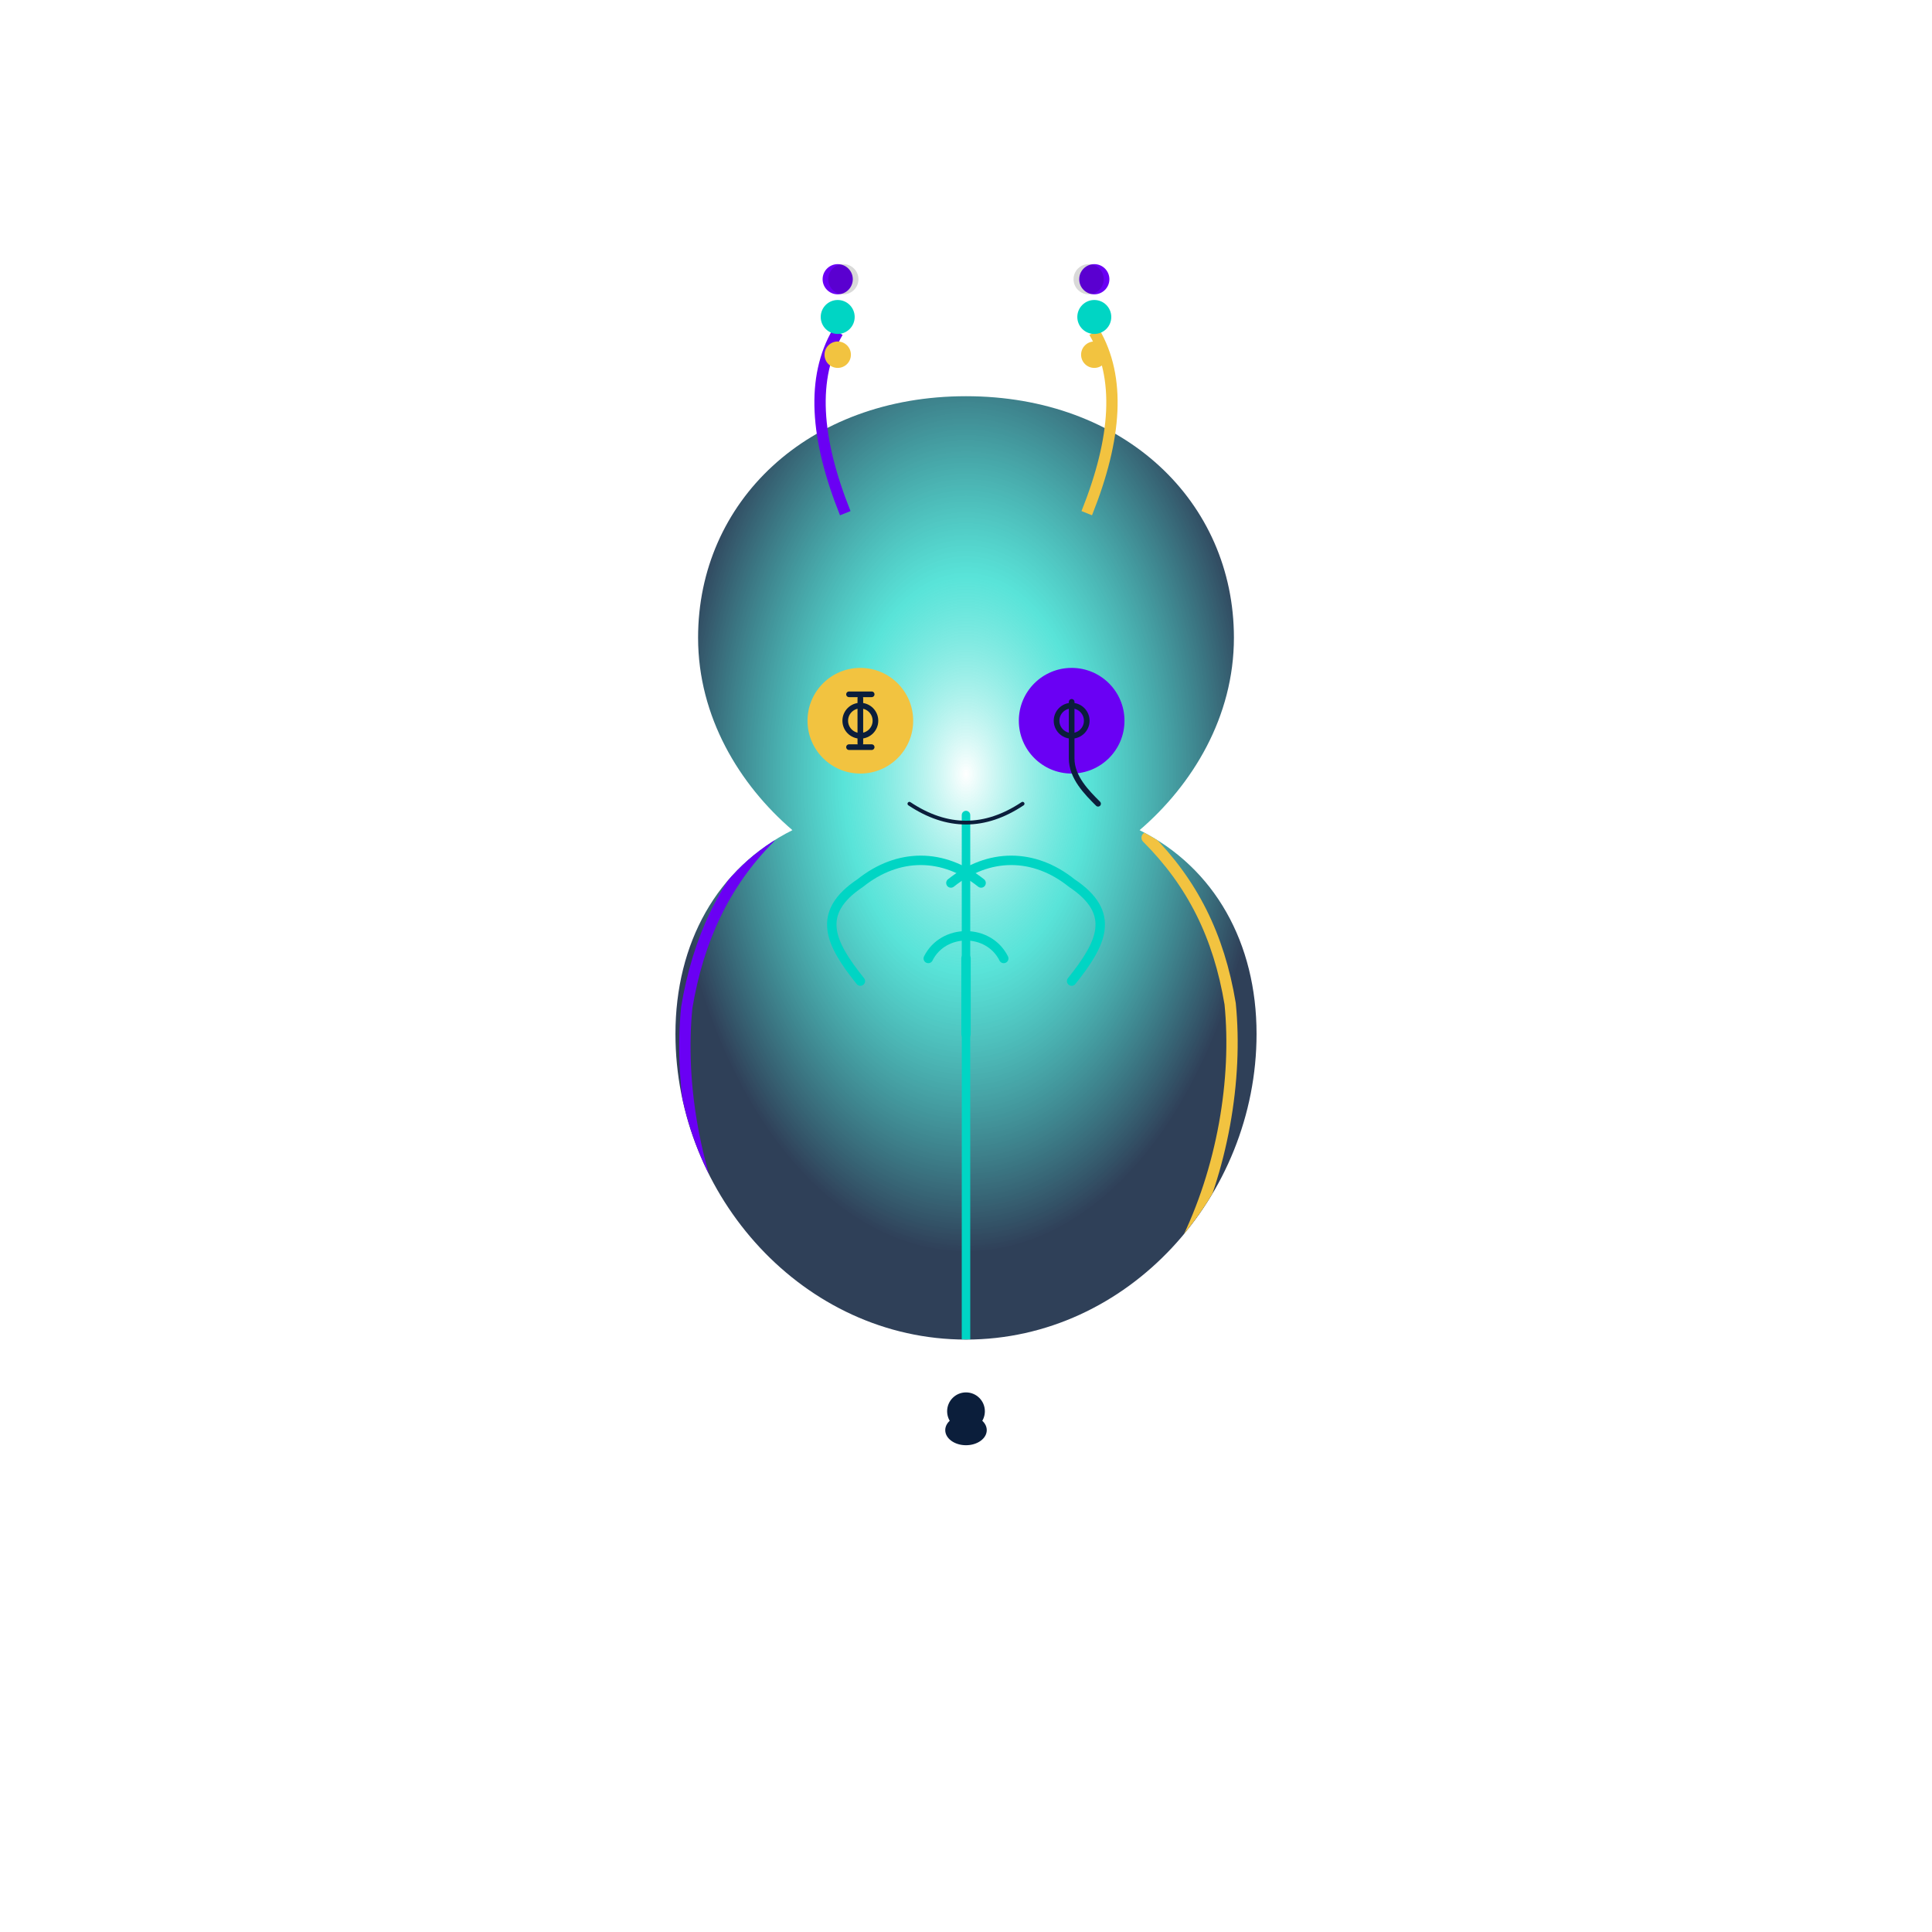 <?xml version="1.0" encoding="UTF-8"?>
<!-- Tight ribbons variant — ribbons hug the silhouette more closely. Updated: ribbons converge to a singularity; chest ψ is a path emerging from convergence; eyes and moon-phase antennae added. -->
<svg xmlns="http://www.w3.org/2000/svg" width="1024" height="1024" viewBox="0 0 1024 1024" role="img" aria-labelledby="title desc">
    <title>LuminAI Mascot — Tight Ribbons Variant (updated)</title>
    <desc>Ribbons tighter to the body silhouette; clipped to body; gold right, violet left, cyan center (ψ wave) emerging from a singularity. Right eye = purple with φ iris, left eye = yellow with Φ iris. Antennae have moon-phase symbols.</desc>
    <defs>
        <style>
            :root{--navy:#0B1E3B;--violet:#6A00F4;--cyan:#00D5C4;--gold:#F2C340;--white:#FFFFFF}
            .stroke{stroke:#0B1E3B;stroke-linecap:round;stroke-linejoin:round}
        </style>
        <radialGradient id="grad-body" cx="50%" cy="40%" r="60%">
            <stop offset="0%" stop-color="#FFFFFF" stop-opacity="0.9"/>
            <stop offset="35%" stop-color="#00D5C4" stop-opacity="0.65"/>
            <stop offset="85%" stop-color="#0B1E3B" stop-opacity="0.85"/>
        </radialGradient>
        <filter id="glow-cyan">
            <feGaussianBlur in="SourceGraphic" stdDeviation="6"/>
        </filter>
        <filter id="glow-gold">
            <feGaussianBlur in="SourceGraphic" stdDeviation="6"/>
        </filter>
        <filter id="glow-violet">
            <feGaussianBlur in="SourceGraphic" stdDeviation="6"/>
        </filter>
        <!-- moon-phase crescent mask -->
        <mask id="crescent-mask">
            <rect x="0" y="0" width="1024" height="1024" fill="white"/>
            <!-- a small circle carved out to make a crescent when used with an overlaid circle -->
            <circle cx="0" cy="0" r="0" fill="black"/>
        </mask>
        <clipPath id="clip-body">
            <path d="M 512 210 C 428 210 370 266 370 338 C 370 380 392 416 420 440 C 380 460 358 500 358 548 C 358 634 426 710 512 710 C 598 710 666 634 666 548 C 666 500 644 460 604 440 C 632 416 654 380 654 338 C 654 266 596 210 512 210 Z"/>
        </clipPath>
    </defs>

    <!-- Body -->
    <path d="M 512 210 C 428 210 370 266 370 338 C 370 380 392 416 420 440 C 380 460 358 500 358 548 C 358 634 426 710 512 710 C 598 710 666 634 666 548 C 666 500 644 460 604 440 C 632 416 654 380 654 338 C 654 266 596 210 512 210 Z" fill="url(#grad-body)"/>

    <!-- Ribbons clipped to body, converge to singularity -->
    <g id="body-ribbons" clip-path="url(#clip-body)">
        <!-- Right gold ribbon — flows into singularity -->
        <path d="M 608 444 C 632 468 646 496 652 532 C 656 572 648 620 628 660 C 612 690 588 716 548 740 C 532 752 520 758 512 748" stroke="#F2C340" fill="none" stroke-width="6" stroke-linecap="round" filter="url(#glow-gold)"/>
        <!-- Left violet ribbon — flows into singularity -->
        <path d="M 408 444 C 384 468 370 498 364 534 C 360 574 368 622 388 662 C 404 690 428 716 468 740 C 490 754 504 760 512 748" stroke="#6A00F4" fill="none" stroke-width="6" stroke-linecap="round" filter="url(#glow-violet)"/>
        <!-- Cyan chest-piece: vertical stem from singularity up under chin, waves under eyes, psi emblem centered on chest -->
        <g id="cyan-chest" filter="url(#glow-cyan)">
            <!-- vertical stem: runs from singularity up under the chin/mouth -->
            <path d="M 512 748 L 512 432" stroke="#00D5C4" fill="none" stroke-width="4.5" stroke-linecap="round"/>
            <!-- left wave (under left eye, but not directly) -->
            <path d="M 456 520 C 440 500 432 484 456 468 C 476 452 500 452 520 468" stroke="#00D5C4" fill="none" stroke-width="5" stroke-linecap="round"/>
            <!-- right wave (under right eye, but not directly) -->
            <path d="M 568 520 C 584 500 592 484 568 468 C 548 452 524 452 504 468" stroke="#00D5C4" fill="none" stroke-width="5" stroke-linecap="round"/>
            <!-- psi emblem centered on chest (stylized, stroked) -->
            <path d="M 492 508 C 500 492 524 492 532 508 M 512 508 L 512 548" stroke="#00D5C4" fill="none" stroke-width="5" stroke-linecap="round" stroke-linejoin="round"/>
        </g>
    </g>

    <!-- Singularity (where ribbons converge) -->
    <g id="singularity" transform="translate(0,0)">
        <circle cx="512" cy="748" r="10" fill="#0B1E3B"/>
        <!-- inner dot removed per request -->
    </g>

    <!-- Face: eyes and mouth; right eye is purple with φ iris; left eye is yellow with Φ iris -->
    <g id="face">
        <!-- Left eye (viewer-left) is Yellow with Φ as the iris (symbol replaces white iris) -->
        <g id="eye-left" transform="translate(0,0)">
            <circle cx="456" cy="382" r="28" fill="#F2C340" filter="url(#glow-gold)"/>
            <!-- symbol as iris centered where the white iris was; replaced text with vector shapes for consistent rasterization -->
            <g id="iris-phi" transform="translate(0,0)" stroke="#0B1E3B" stroke-width="3" fill="none" stroke-linecap="round" stroke-linejoin="round">
                <!-- central circle -->
                <circle cx="456" cy="382" r="8"/>
                <!-- vertical stem through circle -->
                <line x1="456" y1="370" x2="456" y2="394" />
                <!-- short caps above and below -->
                <line x1="450" y1="368" x2="462" y2="368" />
                <line x1="450" y1="396" x2="462" y2="396" />
            </g>
        </g>
        <!-- Right eye (viewer-right) is Purple with φ as the iris (symbol replaces white iris) -->
        <g id="eye-right" transform="translate(0,0)">
            <circle cx="568" cy="382" r="28" fill="#6A00F4" filter="url(#glow-violet)"/>
            <!-- symbol as iris centered where the white iris was; replaced text with vector shapes for consistent rasterization -->
            <g id="iris-lower-phi" transform="translate(0,0)" stroke="#0B1E3B" stroke-width="3" fill="none" stroke-linecap="round" stroke-linejoin="round">
                <!-- central circle -->
                <circle cx="568" cy="382" r="8"/>
                <!-- vertical stem through circle, extending into a tail -->
                <path d="M 568 372 L 568 402 C 568 412 576 420 582 426" />
            </g>
        </g>
        <!-- Soft smile -->
        <path d="M 482 426 Q 512 446 542 426" fill="none" class="stroke" stroke-width="2"/>
    </g>

    <!-- Antennae with moon-phase spheres -->
    <g id="antennae">
        <path d="M 448 272 C 432 232 430 200 444 176" fill="none" stroke="#6A00F4" stroke-width="6"/>
        <g transform="translate(444,148)">
            <!-- three moon phases: waning crescent, quarter, full -->
            <g transform="translate(-0,0)">
                <circle cx="0" cy="0" r="8" fill="#6A00F4"/>
                <circle cx="3" cy="0" r="8" fill="rgba(0,0,0,0.15)"/>
            </g>
            <g transform="translate(0,20)">
                <circle cx="0" cy="0" r="9" fill="#00D5C4"/>
            </g>
            <g transform="translate(0,40)">
                <circle cx="0" cy="0" r="7" fill="#F2C340"/>
            </g>
        </g>
        <path d="M 576 272 C 592 232 594 200 580 176" fill="none" stroke="#F2C340" stroke-width="6"/>
        <g transform="translate(580,148)">
            <!-- mirrored moon phases -->
            <g transform="translate(-0,0)">
                <circle cx="0" cy="0" r="8" fill="#6A00F4"/>
                <circle cx="-3" cy="0" r="8" fill="rgba(0,0,0,0.15)"/>
            </g>
            <g transform="translate(0,20)">
                <circle cx="0" cy="0" r="9" fill="#00D5C4"/>
            </g>
            <g transform="translate(0,40)">
                <circle cx="0" cy="0" r="7" fill="#F2C340"/>
            </g>
        </g>
    </g>

    <!-- Stinger slightly higher so convergence reads natural (keeps a small dark cap); inner dot removed per request -->
    <g id="stinger">
        <ellipse cx="512" cy="758" rx="11" ry="8" fill="#0B1E3B"/>
    </g>
</svg>
